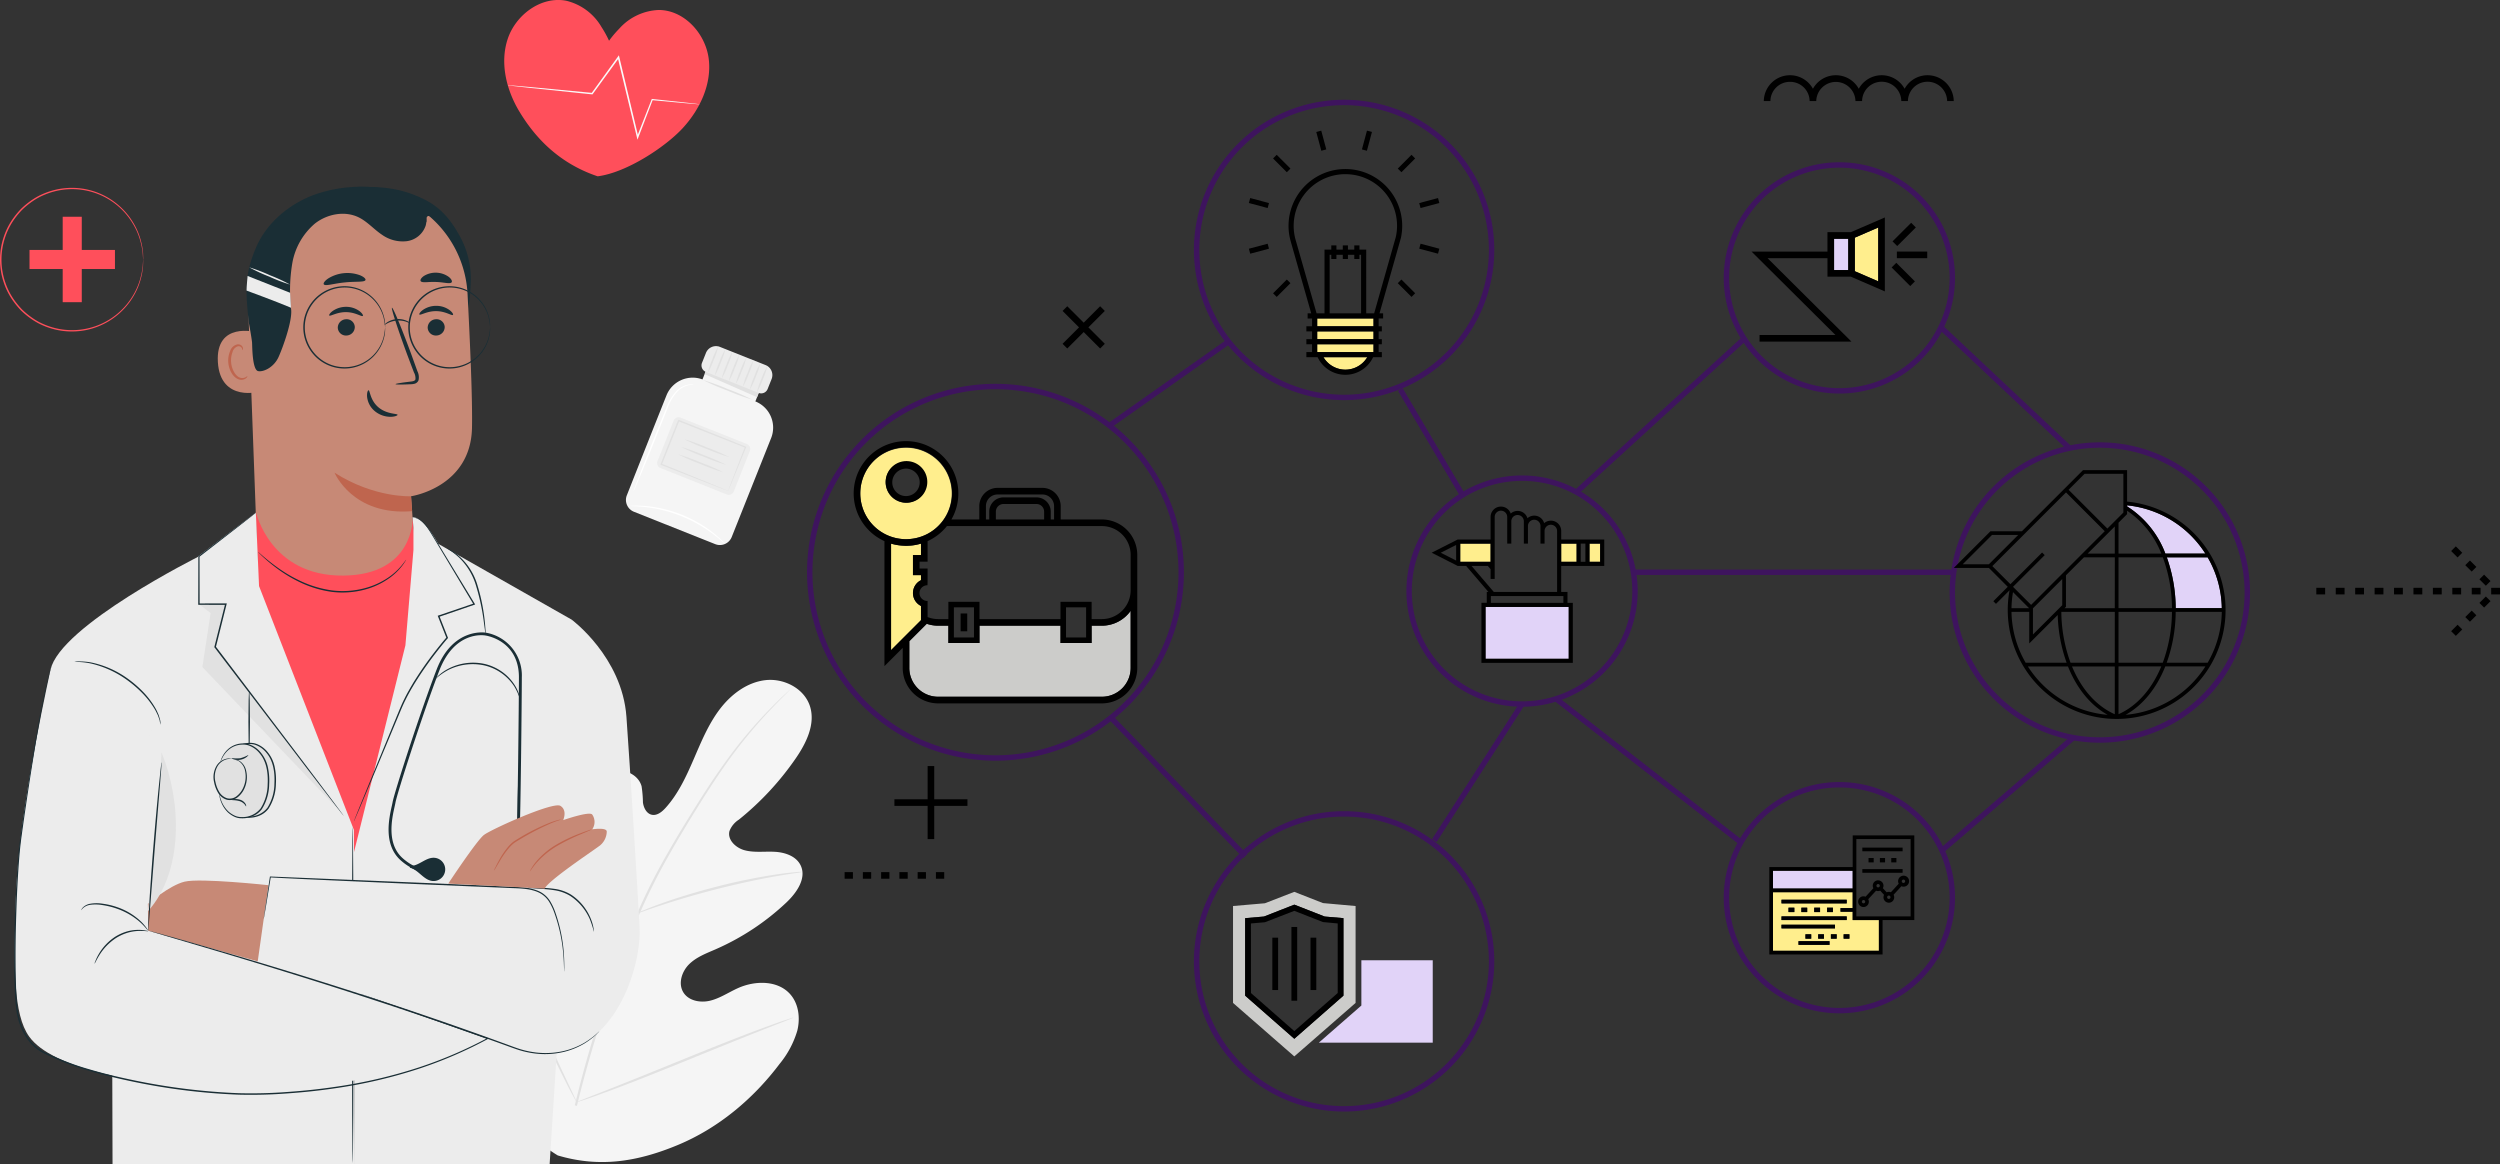 <svg id="Grupo_179" data-name="Grupo 179" xmlns="http://www.w3.org/2000/svg" xmlns:xlink="http://www.w3.org/1999/xlink" width="693.958" height="323.121" viewBox="0 0 693.958 323.121">
  <rect x="0" y="0" width="693.958" height="323.121" fill="#333333" stroke="none"/>
  <defs>
    <clipPath id="clip-path">
      <rect id="Rectángulo_110" data-name="Rectángulo 110" width="693.958" height="323.121" fill="none"/>
    </clipPath>
  </defs>
  <g id="Grupo_178" data-name="Grupo 178" clip-path="url(#clip-path)">
    <path id="Trazado_829" data-name="Trazado 829" d="M154.8,320.717c-19.334-11.842-25-35.646-25.566-57.317-.1-3.618-.722-7.4.8-10.671s5.4-5.677,8.727-4.35c2.757,1.1,4.113,4.148,5.768,6.636a21.168,21.168,0,0,0,8.955,7.576c2.371,1.054,5.258,1.611,7.453.223,3.009-1.906,3.117-6.23,2.878-9.82q-.669-10.034-1.337-20.067c-.239-3.588-.471-7.253.44-10.729s3.188-6.789,6.545-7.952,7.7.552,8.634,4.022a33.4,33.4,0,0,1,.372,4.465c.189,1.484.983,3.091,2.424,3.421,1.459.335,2.834-.77,3.843-1.885,3.488-3.849,5.72-8.671,7.79-13.457s4.064-9.678,7.188-13.835,7.586-7.571,12.71-8.173,10.795,2.242,12.4,7.211-1.034,10.3-4,14.588A80.277,80.277,0,0,1,205.1,227.516a6.613,6.613,0,0,0-2.61,3.17c-.635,2.441,1.776,4.681,4.187,5.325,2.73.73,5.617.277,8.437.437s5.926,1.213,7.145,3.795c1.692,3.581-1.145,7.613-4.013,10.314a68.773,68.773,0,0,1-19.611,12.955c-2.582,1.126-5.311,2.142-7.328,4.126s-3.109,5.289-1.67,7.74,4.792,3.064,7.527,2.383,5.121-2.331,7.7-3.484c4.822-2.161,11.213-2.205,14.631,1.869,2.246,2.677,2.665,6.569,1.816,9.974a26.228,26.228,0,0,1-4.907,9.2c-7.348,9.756-17.021,17.836-28.228,22.5s-21.747,6.374-33.373,2.9" fill="#f5f5f5"/>
    <path id="Trazado_830" data-name="Trazado 830" d="M159.561,306.823a321.942,321.942,0,0,1,10.681-35.408q1.657-4.628,3.276-9.137c1.082-3,2.155-5.969,3.384-8.81a160.956,160.956,0,0,1,8-15.925c2.789-4.942,5.616-9.531,8.291-13.8s5.262-8.2,7.764-11.678a127.623,127.623,0,0,1,13.016-15.534c1.675-1.708,3.017-2.99,3.939-3.846.443-.407.792-.727,1.053-.968a2.879,2.879,0,0,1,.374-.312,2.485,2.485,0,0,1-.327.362L218,192.781c-.89.888-2.2,2.2-3.847,3.931a135.129,135.129,0,0,0-12.821,15.629c-2.47,3.489-5.018,7.424-7.678,11.7s-5.458,8.872-8.227,13.81a162.721,162.721,0,0,0-7.931,15.879c-1.219,2.828-2.28,5.775-3.363,8.78s-2.166,6.049-3.271,9.133a330.24,330.24,0,0,0-10.71,35.323" fill="#e1e1e1"/>
    <path id="Trazado_831" data-name="Trazado 831" d="M177.089,253.431a7.294,7.294,0,0,1-.443-1.51c-.248-.981-.561-2.411-.921-4.185-.724-3.544-1.556-8.472-2.452-13.909s-1.8-10.343-2.572-13.866c-.383-1.763-.707-3.187-.943-4.168a7.226,7.226,0,0,1-.295-1.547,7.237,7.237,0,0,1,.542,1.478c.313.962.708,2.374,1.149,4.128.9,3.509,1.873,8.418,2.77,13.864l2.261,13.934c.282,1.674.521,3.085.714,4.218a7.072,7.072,0,0,1,.19,1.563" fill="#e1e1e1"/>
    <path id="Trazado_832" data-name="Trazado 832" d="M222.73,242.018a10.143,10.143,0,0,1-1.828.332c-1.178.176-2.884.423-4.982.795-4.2.712-9.968,1.9-16.274,3.485s-11.95,3.288-16,4.629c-2.03.655-3.657,1.23-4.784,1.621a10.027,10.027,0,0,1-1.776.551,9.829,9.829,0,0,1,1.684-.795c1.1-.466,2.71-1.11,4.726-1.826,4.019-1.459,9.663-3.226,15.987-4.831a163.258,163.258,0,0,1,16.361-3.3c2.114-.314,3.835-.491,5.027-.587a9.713,9.713,0,0,1,1.856-.073" fill="#e1e1e1"/>
    <path id="Trazado_833" data-name="Trazado 833" d="M160.077,305.939a2.3,2.3,0,0,1-.351-.543c-.24-.439-.534-.975-.89-1.623-.767-1.412-1.822-3.485-3.094-6.063-2.546-5.153-5.839-12.383-9.365-20.41s-6.75-15.28-9.185-20.479c-1.191-2.528-2.173-4.606-2.9-6.151-.312-.67-.569-1.224-.78-1.678a2.421,2.421,0,0,1-.232-.607,2.452,2.452,0,0,1,.351.546c.24.438.534.972.889,1.621.767,1.412,1.824,3.484,3.1,6.062,2.547,5.154,5.839,12.384,9.366,20.414s6.748,15.277,9.184,20.477l2.9,6.149c.313.671.57,1.225.781,1.679a2.419,2.419,0,0,1,.232.606" fill="#e1e1e1"/>
    <path id="Trazado_834" data-name="Trazado 834" d="M220.225,282.468a2.487,2.487,0,0,1-.594.288l-1.745.7-6.44,2.525c-5.438,2.134-12.914,5.166-21.171,8.528s-15.771,6.331-21.254,8.352c-2.741,1.012-4.967,1.808-6.517,2.327-.717.234-1.307.428-1.788.587a2.45,2.45,0,0,1-.638.16,2.49,2.49,0,0,1,.593-.288l1.745-.7,6.44-2.525c5.437-2.133,12.915-5.166,21.174-8.53s15.766-6.329,21.25-8.35c2.742-1.012,4.967-1.808,6.518-2.326l1.788-.587a2.409,2.409,0,0,1,.639-.161" fill="#e1e1e1"/>
    <path id="Trazado_835" data-name="Trazado 835" d="M185,109.755c-3.3,8.255-8.577,21.6-11,27.732a3.526,3.526,0,0,0,1.976,4.572l22.553,8.983a3.527,3.527,0,0,0,4.582-1.973L214.054,121.6a7.832,7.832,0,0,0-4.377-10.173l1.609-4.041L196.517,101.5l-1.522,3.821-.056-.02A7.827,7.827,0,0,0,185,109.755" fill="#f5f5f5"/>
    <path id="Trazado_836" data-name="Trazado 836" d="M196.313,102.012l-.732,1.838,14.56,6.407.942-2.362Z" fill="#e1e1e1"/>
    <path id="Trazado_837" data-name="Trazado 837" d="M210.574,109.062l-14.634-5.829a1.93,1.93,0,0,1-1.079-2.508l1.1-2.759a2.991,2.991,0,0,1,3.885-1.673l12.665,5.044a2.991,2.991,0,0,1,1.671,3.887l-1.1,2.758a1.931,1.931,0,0,1-2.509,1.08" fill="#ececec"/>
    <path id="Trazado_838" data-name="Trazado 838" d="M196.467,103.475a18.75,18.75,0,0,1,1.26-3.727,18.741,18.741,0,0,1,1.647-3.572,18.519,18.519,0,0,1-1.26,3.727,18.67,18.67,0,0,1-1.647,3.572" fill="#e1e1e1"/>
    <path id="Trazado_839" data-name="Trazado 839" d="M198.414,104.25a18.65,18.65,0,0,1,1.259-3.727,18.888,18.888,0,0,1,1.647-3.572,18.52,18.52,0,0,1-1.26,3.727,18.668,18.668,0,0,1-1.646,3.572" fill="#e1e1e1"/>
    <path id="Trazado_840" data-name="Trazado 840" d="M200.361,105.026a18.728,18.728,0,0,1,1.259-3.727,18.7,18.7,0,0,1,1.648-3.572,18.641,18.641,0,0,1-1.261,3.727,18.706,18.706,0,0,1-1.646,3.572" fill="#e1e1e1"/>
    <path id="Trazado_841" data-name="Trazado 841" d="M202.307,105.8a18.7,18.7,0,0,1,1.259-3.727,18.7,18.7,0,0,1,1.648-3.572,18.673,18.673,0,0,1-1.26,3.727,18.744,18.744,0,0,1-1.647,3.572" fill="#e1e1e1"/>
    <path id="Trazado_842" data-name="Trazado 842" d="M204.253,106.576a18.7,18.7,0,0,1,1.26-3.727,18.741,18.741,0,0,1,1.647-3.572A18.673,18.673,0,0,1,205.9,103a18.7,18.7,0,0,1-1.647,3.572" fill="#e1e1e1"/>
    <path id="Trazado_843" data-name="Trazado 843" d="M206.2,107.351a18.672,18.672,0,0,1,1.26-3.727,18.667,18.667,0,0,1,1.647-3.572,18.673,18.673,0,0,1-1.26,3.727,18.67,18.67,0,0,1-1.647,3.572" fill="#e1e1e1"/>
    <path id="Trazado_844" data-name="Trazado 844" d="M208.146,108.127a18.673,18.673,0,0,1,1.26-3.727,18.668,18.668,0,0,1,1.647-3.572,18.6,18.6,0,0,1-1.26,3.727,18.67,18.67,0,0,1-1.647,3.572" fill="#e1e1e1"/>
    <path id="Trazado_845" data-name="Trazado 845" d="M210.092,108.9a18.7,18.7,0,0,1,1.26-3.727A18.743,18.743,0,0,1,213,101.6a18.594,18.594,0,0,1-1.26,3.727,18.633,18.633,0,0,1-1.647,3.572" fill="#e1e1e1"/>
    <path id="Trazado_846" data-name="Trazado 846" d="M201.751,137.255l-18.407-7.332a1.482,1.482,0,0,1-.829-1.926l4.478-11.243a1.482,1.482,0,0,1,1.926-.829l18.407,7.331a1.484,1.484,0,0,1,.829,1.927l-4.478,11.243a1.482,1.482,0,0,1-1.926.829" fill="#ececec"/>
    <path id="Trazado_847" data-name="Trazado 847" d="M202.093,136.278a1.612,1.612,0,0,1,.077-.241c.065-.176.145-.393.242-.659l.94-2.472c.831-2.145,2-5.167,3.427-8.84l.092.215-18.563-7.348c-.061.025.511-.221.268-.115v0l0,.007,0,.013-.01.025-.021.051-.04.1-.081.2-.16.4-.32.8-.634,1.589q-.629,1.577-1.238,3.1c-.814,2.031-1.6,3.986-2.342,5.846l-.108-.249c5.4,2.19,9.99,4.054,13.276,5.389l3.819,1.576,1.023.433a2.853,2.853,0,0,1,.361.168,1.962,1.962,0,0,1-.337-.11l-1-.375-3.816-1.465-13.462-5.26-.179-.07.071-.179c.738-1.862,1.513-3.821,2.319-5.855q.606-1.527,1.232-3.1.315-.788.633-1.589l.319-.8.161-.4.081-.2.04-.1.019-.05.011-.026.005-.012,0-.007v0c-.242.1.331-.144.273-.118l18.532,7.427.156.063-.063.153c-1.508,3.687-2.747,6.719-3.628,8.872l-1,2.406-.265.617a.892.892,0,0,1-.1.2" fill="#e1e1e1"/>
    <path id="Trazado_848" data-name="Trazado 848" d="M202.5,126.916a55.351,55.351,0,0,1-6.38-2.316,55.29,55.29,0,0,1-6.225-2.705,55.588,55.588,0,0,1,6.379,2.317,55.257,55.257,0,0,1,6.226,2.7" fill="#e1e1e1"/>
    <path id="Trazado_849" data-name="Trazado 849" d="M201.643,129.059a55.354,55.354,0,0,1-6.38-2.316,55.292,55.292,0,0,1-6.225-2.7,55.356,55.356,0,0,1,6.379,2.317,55.255,55.255,0,0,1,6.226,2.7" fill="#e1e1e1"/>
    <path id="Trazado_850" data-name="Trazado 850" d="M200.823,131.118a55.425,55.425,0,0,1-6.38-2.316,55.175,55.175,0,0,1-6.225-2.705,55.637,55.637,0,0,1,6.38,2.317,55.19,55.19,0,0,1,6.225,2.7" fill="#e1e1e1"/>
    <path id="Trazado_851" data-name="Trazado 851" d="M208.884,110.959a66.011,66.011,0,0,1-6.956-2.545,66.2,66.2,0,0,1-6.8-2.934,65.924,65.924,0,0,1,6.956,2.545,66.056,66.056,0,0,1,6.8,2.934" fill="#e1e1e1"/>
    <path id="Trazado_852" data-name="Trazado 852" d="M175.852,136.38a8.945,8.945,0,0,1,.445-1.329c.347-.906.806-2.109,1.362-3.566,1.166-3,2.8-7.143,4.635-11.705l2.6-6.426a13.836,13.836,0,0,1,2.929-4.874,6.156,6.156,0,0,1,3.406-1.739,4.328,4.328,0,0,1,1.05,0,1.2,1.2,0,0,1,.355.085,8.68,8.68,0,0,0-1.381.079,6.227,6.227,0,0,0-3.224,1.79,13.967,13.967,0,0,0-2.779,4.808c-.793,1.985-1.659,4.157-2.569,6.437-1.833,4.562-3.514,8.684-4.75,11.659-.605,1.437-1.106,2.623-1.483,3.517a9.194,9.194,0,0,1-.6,1.268" fill="#fff"/>
    <path id="Trazado_853" data-name="Trazado 853" d="M201.2,150.887a5.947,5.947,0,0,1-.888-.718c-.272-.244-.609-.538-1.019-.858s-.854-.711-1.389-1.088a38.836,38.836,0,0,0-3.821-2.531,38.189,38.189,0,0,0-10.391-4.138,39.3,39.3,0,0,0-4.515-.788c-.648-.094-1.239-.118-1.756-.164s-.965-.068-1.331-.078a6.171,6.171,0,0,1-1.138-.088,5.907,5.907,0,0,1,1.141-.074c.367-.015.817-.021,1.339.007s1.12.028,1.774.1a34.613,34.613,0,0,1,4.572.706,35.8,35.8,0,0,1,10.5,4.181,34.717,34.717,0,0,1,3.807,2.63c.527.395.964.8,1.359,1.144s.722.652.979.916a5.875,5.875,0,0,1,.777.837" fill="#fff"/>
    <path id="Trazado_854" data-name="Trazado 854" d="M196.732,16.34c-.871-7.019-6.81-13.564-13.882-13.568a15.5,15.5,0,0,0-11,5.232,28.654,28.654,0,0,0-2.79,3.308,28.564,28.564,0,0,0-2.084-3.793,15.5,15.5,0,0,0-9.759-7.3c-6.935-1.388-14.045,3.86-16.281,10.57s-.374,14.244,3.3,20.287S154.241,45.022,165.9,48.942c8.039-1.03,18.807-8.162,23.6-13.362s8.1-12.221,7.23-19.24" fill="#ff4f5b"/>
    <path id="Trazado_855" data-name="Trazado 855" d="M194.182,28.946a.832.832,0,0,1-.233,0l-.683-.043-2.618-.215-9.62-.881.174-.107c-1.161,3.024-2.519,6.565-4.008,10.449l-.242.63-.159-.657c-1.22-5.07-2.589-10.751-4.031-16.738-.442-1.853-.879-3.677-1.3-5.458l.408.081-7.343,10.1-.07.1-.119-.012-16.9-1.763-4.784-.535-1.265-.157a2.238,2.238,0,0,1-.432-.077,2.083,2.083,0,0,1,.439.01l1.271.094,4.795.418,16.918,1.6-.188.085c2.244-3.107,4.706-6.517,7.309-10.12l.291-.4.116.484c.426,1.78.864,3.6,1.309,5.457,1.427,5.99,2.782,11.674,3.991,16.747L176.8,38c1.519-3.872,2.9-7.4,4.086-10.418l.047-.12.126.013,9.6,1.03,2.61.305.677.091a.852.852,0,0,1,.229.047" fill="#fafafa"/>
    <rect id="Rectángulo_58" data-name="Rectángulo 58" width="5.293" height="23.717" transform="translate(17.404 60.166)" fill="#ff4f5b"/>
    <rect id="Rectángulo_59" data-name="Rectángulo 59" width="23.717" height="5.292" transform="translate(8.192 69.379)" fill="#ff4f5b"/>
    <path id="Trazado_856" data-name="Trazado 856" d="M39.747,72.081a1.821,1.821,0,0,1-.037-.32c-.018-.231-.04-.541-.068-.937q-.021-.312-.045-.69c-.029-.253-.083-.527-.129-.824a14.6,14.6,0,0,0-.418-2.036,18.87,18.87,0,0,0-2.2-5.229,19.6,19.6,0,0,0-23.543-8.351,20.508,20.508,0,0,0-2.552,1.123,20.656,20.656,0,0,0-2.4,1.543,22.125,22.125,0,0,0-2.218,1.888,21.946,21.946,0,0,0-1.917,2.269,18.96,18.96,0,0,0-2.8,5.389,19.4,19.4,0,0,0,0,12.346,18.977,18.977,0,0,0,2.8,5.392,22.052,22.052,0,0,0,1.917,2.269A21.9,21.9,0,0,0,8.357,87.8a20.232,20.232,0,0,0,2.4,1.543,20.369,20.369,0,0,0,2.552,1.124,19.65,19.65,0,0,0,23.544-8.352,18.915,18.915,0,0,0,2.2-5.228,14.516,14.516,0,0,0,.418-2.036c.046-.3.1-.571.129-.824s.031-.482.045-.69c.028-.4.05-.706.068-.937a1.821,1.821,0,0,1,.037-.32,1.8,1.8,0,0,1,0,.32c-.006.233-.016.545-.026.942-.008.21-.016.442-.026.695s-.07.531-.109.832a14.069,14.069,0,0,1-.383,2.057,18.721,18.721,0,0,1-2.154,5.308,19.9,19.9,0,0,1-13.4,9.435,19.977,19.977,0,0,1-10.481-.84,20.832,20.832,0,0,1-2.607-1.14A20.856,20.856,0,0,1,8.12,88.122,22.656,22.656,0,0,1,5.851,86.2a22.5,22.5,0,0,1-1.959-2.313,19.309,19.309,0,0,1-2.861-5.5,19.779,19.779,0,0,1,0-12.608,19.32,19.32,0,0,1,2.86-5.5,23,23,0,0,1,1.96-2.312A22.514,22.514,0,0,1,8.121,56.04a20.645,20.645,0,0,1,2.451-1.568,20.882,20.882,0,0,1,2.606-1.14,19.983,19.983,0,0,1,10.48-.84,19.9,19.9,0,0,1,13.4,9.434,18.727,18.727,0,0,1,2.155,5.308,14.056,14.056,0,0,1,.383,2.058c.039.3.088.577.109.831s.018.486.026.695c.01.4.02.71.026.943a1.8,1.8,0,0,1,0,.32" fill="#ff4f5b"/>
    <path id="Trazado_857" data-name="Trazado 857" d="M71.268,92.253c-.286-.115-11.467-3.047-10.791,8.259s11.889,8.295,11.889,7.97-1.1-16.229-1.1-16.229" fill="#c78976"/>
    <path id="Trazado_858" data-name="Trazado 858" d="M68.656,104.406c-.052-.033-.188.149-.512.322a1.969,1.969,0,0,1-1.47.118c-1.221-.367-2.34-2.2-2.517-4.237a6.513,6.513,0,0,1,.382-2.854,2.279,2.279,0,0,1,1.391-1.6,1,1,0,0,1,1.195.47c.171.307.112.537.174.553.033.026.23-.2.112-.665a1.261,1.261,0,0,0-.488-.682,1.494,1.494,0,0,0-1.107-.223,2.775,2.775,0,0,0-1.952,1.877,6.692,6.692,0,0,0-.494,3.192c.209,2.273,1.5,4.336,3.165,4.71a2.111,2.111,0,0,0,1.784-.407c.333-.3.377-.556.337-.574" fill="#bf654e"/>
    <path id="Trazado_859" data-name="Trazado 859" d="M99.5,51.86c5.745,0,11.6,0,18.787,3.756,4.535,2.368,7.363,6.121,9.727,10.659a24.538,24.538,0,0,1,2.673,11.933c-.208,3.91-.222,6.644-1.785,10.235" fill="#1a2e35"/>
    <path id="Trazado_860" data-name="Trazado 860" d="M97.205,52.747a30.484,30.484,0,0,1,32.576,28.806c.741,14.164,1.393,29.485,1.236,37.2-.336,16.557-16.919,19-16.919,19s.366,4.91.774,11a21.809,21.809,0,1,1-43.553,2.274L68.855,84.291a30.5,30.5,0,0,1,28.35-31.544" fill="#c78976"/>
    <path id="Trazado_861" data-name="Trazado 861" d="M114.1,137.752s-10.176.529-21.242-6.546c0,0,5.008,12.047,21.543,10.688Z" fill="#bf654e"/>
    <path id="Trazado_862" data-name="Trazado 862" d="M123.44,90.766a2.365,2.365,0,0,1-2.3,2.368,2.262,2.262,0,0,1-2.421-2.152,2.365,2.365,0,0,1,2.3-2.369,2.263,2.263,0,0,1,2.423,2.153" fill="#1a2e35"/>
    <path id="Trazado_863" data-name="Trazado 863" d="M125.734,87.418c-.3.306-2.076-1.034-4.622-1.048-2.541-.05-4.419,1.244-4.692.93-.135-.138.168-.693.986-1.278a6.479,6.479,0,0,1,3.76-1.126,6.22,6.22,0,0,1,3.674,1.218c.779.607,1.04,1.167.894,1.3" fill="#1a2e35"/>
    <path id="Trazado_864" data-name="Trazado 864" d="M98.485,90.766a2.364,2.364,0,0,1-2.3,2.367,2.262,2.262,0,0,1-2.421-2.151,2.367,2.367,0,0,1,2.3-2.369,2.263,2.263,0,0,1,2.422,2.153" fill="#1a2e35"/>
    <path id="Trazado_865" data-name="Trazado 865" d="M100.717,87.693c-.3.307-2.079-1.034-4.622-1.047-2.541-.05-4.42,1.244-4.693.93-.134-.139.166-.693.987-1.279a6.492,6.492,0,0,1,3.76-1.126,6.232,6.232,0,0,1,3.674,1.219c.777.607,1.039,1.167.894,1.3" fill="#1a2e35"/>
    <path id="Trazado_866" data-name="Trazado 866" d="M109.8,106.638c-.011-.145,1.573-.4,4.14-.712.649-.062,1.265-.186,1.379-.629a3.314,3.314,0,0,0-.418-1.93Q114,101,113.019,98.4c-2.613-7.067-4.5-12.875-4.212-12.978s2.635,5.542,5.247,12.607q.942,2.615,1.8,4.993a3.755,3.755,0,0,1,.316,2.552,1.629,1.629,0,0,1-1.076.942,4.406,4.406,0,0,1-1.105.145c-2.58.118-4.18.117-4.189-.028" fill="#1a2e35"/>
    <path id="Trazado_867" data-name="Trazado 867" d="M102.3,108.339c.415-.021.4,2.741,2.746,4.721s5.291,1.7,5.31,2.085c.037.174-.66.531-1.9.555a6.875,6.875,0,0,1-4.432-1.585,5.98,5.98,0,0,1-2.125-3.956c-.1-1.156.217-1.837.4-1.82" fill="#1a2e35"/>
    <path id="Trazado_868" data-name="Trazado 868" d="M101.453,77.726c-.257.689-2.8.341-5.782.677-3,.276-5.41,1.131-5.8.508-.175-.3.25-.947,1.229-1.609a10.125,10.125,0,0,1,8.825-.9c1.092.45,1.639,1,1.529,1.326" fill="#1a2e35"/>
    <path id="Trazado_869" data-name="Trazado 869" d="M125.377,78.359c-.452.574-2.2-.04-4.309-.084-2.106-.12-3.9.356-4.3-.251-.178-.3.107-.872.892-1.413a6.24,6.24,0,0,1,6.938.27c.74.6.979,1.2.78,1.478" fill="#1a2e35"/>
    <path id="Trazado_870" data-name="Trazado 870" d="M69.05,89.459s.72,3.829.913,5.557c.07.631-.012,7.648,1.691,8,1.466.3,4.38-1.033,5.677-3.934s3.765-9.865,3.5-13.031a45.829,45.829,0,0,1,.3-12.954,18.588,18.588,0,0,1,6.308-11.06c3.414-2.67,8.335-3.606,12.209-1.662,2.39,1.2,4.179,3.324,6.408,4.8a9.935,9.935,0,0,0,6.828,1.777,6.424,6.424,0,0,0,5.278-4.328c.71-2.527-.592-5.295-2.615-6.969a15.987,15.987,0,0,0-7.21-2.952,38.782,38.782,0,0,0-21.5,1.5c-6.785,2.637-12.806,7.7-15.707,14.379-3.353,7.723-2.964,12.457-2.078,20.874" fill="#1a2e35"/>
    <path id="Trazado_871" data-name="Trazado 871" d="M106.9,90.873a19.617,19.617,0,0,0-.432-2.728,11.209,11.209,0,0,0-4.1-6.1,11.071,11.071,0,0,0-10.487-1.561,11.094,11.094,0,0,0-5.128,3.858,11,11,0,0,0,0,13.059,11.1,11.1,0,0,0,5.129,3.858,11.156,11.156,0,0,0,14.59-7.66,19.711,19.711,0,0,0,.431-2.727.61.61,0,0,1,.012.182c0,.147,0,.323-.007.537a5.182,5.182,0,0,1-.067.872,8.079,8.079,0,0,1-.211,1.176,11.328,11.328,0,0,1-8.871,8.456,11.443,11.443,0,0,1-6.007-.474,11.426,11.426,0,0,1-5.328-3.978,11.375,11.375,0,0,1,0-13.543,11.415,11.415,0,0,1,5.328-3.977,11.42,11.42,0,0,1,6.006-.474,11.327,11.327,0,0,1,8.872,8.455,8.09,8.09,0,0,1,.211,1.177,5.171,5.171,0,0,1,.067.871c0,.215.005.391.007.537a.615.615,0,0,1-.012.183" fill="#1a2e35"/>
    <path id="Trazado_872" data-name="Trazado 872" d="M136.048,90.873a19.3,19.3,0,0,0-.431-2.728,11.209,11.209,0,0,0-4.1-6.1,11.071,11.071,0,0,0-10.487-1.561,11.094,11.094,0,0,0-5.128,3.858,11,11,0,0,0,0,13.059,11.09,11.09,0,0,0,5.129,3.858,11.154,11.154,0,0,0,14.589-7.66,19.328,19.328,0,0,0,.431-2.727.548.548,0,0,1,.013.182c0,.147,0,.323-.007.537a5.092,5.092,0,0,1-.068.872,7.933,7.933,0,0,1-.21,1.176A11.331,11.331,0,0,1,126.9,102.1a11.443,11.443,0,0,1-6.007-.474,11.435,11.435,0,0,1-5.329-3.978,11.38,11.38,0,0,1,0-13.543,11.424,11.424,0,0,1,5.329-3.977,11.419,11.419,0,0,1,6.006-.474,11.327,11.327,0,0,1,8.872,8.455,7.944,7.944,0,0,1,.21,1.177,5.082,5.082,0,0,1,.068.871c0,.215.005.391.007.537a.552.552,0,0,1-.013.183" fill="#1a2e35"/>
    <path id="Trazado_873" data-name="Trazado 873" d="M113.811,89.673a5.619,5.619,0,0,1-1.039-.359,6.7,6.7,0,0,0-5.036.335c-.6.292-.94.545-.983.493-.032-.033.245-.375.84-.752a5.769,5.769,0,0,1,5.285-.351c.64.294.96.6.933.634" fill="#1a2e35"/>
    <path id="Trazado_874" data-name="Trazado 874" d="M118.326,61.737c.162-.859-.12-1.341.362-1.692.553-.4,1.6.652,1.978,1.071.122.134.512-.389.662-.489a2.909,2.909,0,0,0,.291-1.1c-.072-.6-1.013-.76-1.455-1.168a4.463,4.463,0,0,0-1.561-.886,1.49,1.49,0,0,0-1.495.088,1.445,1.445,0,0,0-.333,1.12A3.133,3.133,0,0,0,117,59.849a1.641,1.641,0,0,0,.8.855" fill="#1a2e35"/>
    <path id="Trazado_875" data-name="Trazado 875" d="M68.435,80.659s8.117,2.977,12.344,4.767l-.239-4.152L68.729,76.6s-.3,3.084-.294,4.056" fill="#ececec"/>
    <path id="Trazado_876" data-name="Trazado 876" d="M69.193,74.209a45.417,45.417,0,0,1,5.747,2.2A45.457,45.457,0,0,1,80.525,79a45.482,45.482,0,0,1-5.747-2.2,45.545,45.545,0,0,1-5.585-2.588" fill="#ececec"/>
    <path id="Trazado_877" data-name="Trazado 877" d="M71.64,161.675l-.627-19.65s3.9,17.983,24.35,17.749c19.541-.224,19.183-15.844,19.183-15.844l.7,7.92v31.993L102.5,236.034,86.222,238.1,68.234,166.756Z" fill="#ff4f5b"/>
    <path id="Trazado_878" data-name="Trazado 878" d="M112.728,155.385a1.978,1.978,0,0,1-.235.418,11.17,11.17,0,0,1-.775,1.14,16.786,16.786,0,0,1-3.639,3.523,20.947,20.947,0,0,1-6.8,3.192,23.985,23.985,0,0,1-9.172.635,29.878,29.878,0,0,1-8.811-2.652,38.194,38.194,0,0,1-6.434-3.878,44.4,44.4,0,0,1-3.9-3.228c-.442-.4-.763-.736-.987-.957a2.041,2.041,0,0,1-.322-.357,2.155,2.155,0,0,1,.38.3l1.038.9c.9.777,2.232,1.874,3.963,3.11a39.9,39.9,0,0,0,6.424,3.769,30.24,30.24,0,0,0,8.7,2.586,24.057,24.057,0,0,0,9.018-.592,21.2,21.2,0,0,0,6.728-3.062,17.868,17.868,0,0,0,3.682-3.383c.745-.923,1.1-1.481,1.138-1.457" fill="#1a2e35"/>
    <path id="Trazado_879" data-name="Trazado 879" d="M98.539,323.121l-.295-92.744L71.907,162.689l-.886-20.371L54.975,154.456s-23.368,80.416-23.728,77.628-.008,91.037-.008,91.037Z" fill="#ececec"/>
    <path id="Trazado_880" data-name="Trazado 880" d="M97.907,322.864c-.115,0-.208-20.9-.208-46.672s.093-46.677.208-46.677.209,20.894.209,46.677-.094,46.672-.209,46.672" fill="#1a2e35"/>
    <path id="Trazado_881" data-name="Trazado 881" d="M55.209,167.7l3.257,2.466-2.29,15,38.445,40.269L59.7,179.59,62.679,167.7Z" fill="#e1e1e1"/>
    <path id="Trazado_882" data-name="Trazado 882" d="M99.981,275.61l-59-17.3L39.028,213.5,55.21,154.456s-38.574,19.243-41.2,31.489S5.06,227.961,4.385,249.477c-.6,19.238-.69,32.1,3.7,38.242,12.581,17.587,95.494,20.728,128.618-.025" fill="#ececec"/>
    <path id="Trazado_883" data-name="Trazado 883" d="M95.363,226.415a1.5,1.5,0,0,1-.191-.217l-.53-.661-2-2.567-7.308-9.487-23.987-31.4q-.907-1.194-1.8-2.37l-.061-.08.025-.1c1.03-4.107,2.029-8.087,2.982-11.885l.195.25-7.469-.01h-.192v-.19c.012-4.853.023-9.3.032-13.247v-.08l.062-.046c4.866-3.7,8.828-6.709,11.6-8.812l3.182-2.39.836-.613a2.149,2.149,0,0,1,.3-.2,1.924,1.924,0,0,1-.265.235c-.2.16-.468.375-.809.649l-3.131,2.457-11.511,8.923.063-.126c.009,3.943.019,8.394.031,13.247l-.19-.191,7.469-.01h.257l-.062.251c-.949,3.8-1.943,7.78-2.968,11.888l-.036-.177,1.805,2.37L85.564,213.3l7.2,9.568,1.942,2.614.5.686a1.557,1.557,0,0,1,.157.243" fill="#1a2e35"/>
    <path id="Trazado_884" data-name="Trazado 884" d="M121.664,150.966c-4.706-8.23-7.146-7.374-7.146-7.374l.246,2.934,0,6.164-2.229,26.445L98.244,236.6l.295,86.521h54.032L159.3,217.505l-.611-45.5Z" fill="#ececec"/>
    <path id="Trazado_885" data-name="Trazado 885" d="M158.687,172.006s13.985,10.325,15.2,26.935c.984,13.492,3.241,50.432,3.651,58.475.635,12.525-9.117,41.852-34.508,33.544-15.226-4.981-71.484-24.1-71.484-24.1l3.743-23.892,66.773,3.979,1.326-55.693Z" fill="#ececec"/>
    <path id="Trazado_886" data-name="Trazado 886" d="M74.526,245.715s-18.9-2.043-23.276-.986c-4.206,1.015-10.2,6.161-10.2,6.161l.085,7.467,30.406,8.5Z" fill="#c78976"/>
    <path id="Trazado_887" data-name="Trazado 887" d="M98.244,227.961a1.208,1.208,0,0,1,.084-.257c.071-.187.165-.431.284-.739l1.13-2.824c1.009-2.47,2.451-6,4.23-10.356l6.321-15.34c.6-1.436,1.192-2.936,1.935-4.4.712-1.479,1.553-2.928,2.42-4.4a97,97,0,0,1,6-8.66c1.09-1.406,2.19-2.776,3.325-4.089l-.036.214-2.355-5.987-.078-.2.2-.069,9.849-3.348-.1.276c-4.569-7.63-8.432-14.078-11.167-18.645-1.352-2.263-2.506-4.069-3.73-4.812a4.931,4.931,0,0,0-1.494-.6,5.59,5.59,0,0,1-.547-.133,3.985,3.985,0,0,1,.56.073,4.652,4.652,0,0,1,1.544.562,6.8,6.8,0,0,1,1.894,1.838,33.1,33.1,0,0,1,1.963,2.954c2.769,4.549,6.677,10.974,11.3,18.574l.121.2-.222.076-9.84,3.375.123-.267q1.154,2.923,2.362,5.984l.046.117-.083.1c-1.124,1.3-2.223,2.669-3.307,4.069A97.733,97.733,0,0,0,115,189.862c-.864,1.455-1.7,2.894-2.413,4.359-.739,1.45-1.329,2.929-1.937,4.37l-6.4,15.307c-1.83,4.333-3.313,7.847-4.352,10.306-.514,1.194-.917,2.131-1.2,2.794-.133.3-.24.54-.322.722a1.283,1.283,0,0,1-.123.241" fill="#1a2e35"/>
    <path id="Trazado_888" data-name="Trazado 888" d="M166.359,286.312a1.97,1.97,0,0,1-.233.248l-.719.7a21.138,21.138,0,0,1-3.069,2.327,20.721,20.721,0,0,1-5.619,2.355,22.714,22.714,0,0,1-8.046.512,25.552,25.552,0,0,1-4.606-.976c-1.567-.5-3.138-1.112-4.8-1.7-3.3-1.2-6.838-2.444-10.561-3.751-7.452-2.609-15.668-5.4-24.325-8.242-17.316-5.688-33.1-10.482-44.547-13.9l-13.562-4.013-3.686-1.1-.957-.3a2.117,2.117,0,0,1-.321-.114,2.076,2.076,0,0,1,.333.073l.968.255,3.707,1.02c3.218.9,7.866,2.217,13.6,3.885,11.466,3.345,27.273,8.1,44.594,13.786,8.659,2.84,16.875,5.646,24.322,8.275,3.722,1.318,7.256,2.577,10.552,3.789,1.651.588,3.24,1.216,4.776,1.714a25.526,25.526,0,0,0,4.544.99,22.68,22.68,0,0,0,7.956-.445,20.958,20.958,0,0,0,5.591-2.268,22.8,22.8,0,0,0,3.1-2.251c.317-.282.563-.5.745-.666a2.077,2.077,0,0,1,.264-.217" fill="#1a2e35"/>
    <path id="Trazado_889" data-name="Trazado 889" d="M41.138,258.491c-.013.087-1.061-.141-2.754-.075a12.757,12.757,0,0,0-2.92.482,13.51,13.51,0,0,0-3.287,1.5,15.319,15.319,0,0,0-4.57,4.7c-.9,1.443-1.282,2.437-1.358,2.4a2.637,2.637,0,0,1,.224-.715,12.871,12.871,0,0,1,.881-1.842,14.337,14.337,0,0,1,4.6-4.9,13.055,13.055,0,0,1,3.408-1.517,11.845,11.845,0,0,1,3.016-.407,9.989,9.989,0,0,1,2.036.183,2.582,2.582,0,0,1,.726.187" fill="#1a2e35"/>
    <path id="Trazado_890" data-name="Trazado 890" d="M22.552,252.636c-.013-.006.013-.078.076-.21A2.016,2.016,0,0,1,23,251.9a3.787,3.787,0,0,1,2.1-1.041,10.707,10.707,0,0,1,3.464.007,19.965,19.965,0,0,1,4.11,1,18.029,18.029,0,0,1,6.52,3.99,13.924,13.924,0,0,1,1.511,1.769,3.317,3.317,0,0,1,.438.733c-.066.049-.727-.976-2.152-2.287a19.291,19.291,0,0,0-6.457-3.811,21.064,21.064,0,0,0-4.023-1.011,11.129,11.129,0,0,0-3.359-.1,3.855,3.855,0,0,0-2.035.867c-.391.359-.524.64-.56.619" fill="#1a2e35"/>
    <path id="Trazado_891" data-name="Trazado 891" d="M44.579,201.167a7.17,7.17,0,0,1-.27-1.216c-.119-.381-.293-.838-.475-1.372-.256-.5-.507-1.1-.873-1.713a24.264,24.264,0,0,0-3.008-4,32.259,32.259,0,0,0-4.608-4.053,27.733,27.733,0,0,0-10.075-4.628,21.137,21.137,0,0,0-3.354-.427,7.162,7.162,0,0,1-1.248-.1,7.13,7.13,0,0,1,1.252-.061,17.624,17.624,0,0,1,3.408.3,26.488,26.488,0,0,1,10.261,4.578,30.9,30.9,0,0,1,4.647,4.132,22.953,22.953,0,0,1,2.982,4.116c.356.631.593,1.25.833,1.772.166.554.32,1.027.416,1.42a7.284,7.284,0,0,1,.112,1.254" fill="#1a2e35"/>
    <path id="Trazado_892" data-name="Trazado 892" d="M156.593,269.692a1.316,1.316,0,0,1-.021-.286c0-.21-.01-.487-.017-.838-.024-.736-.052-1.822-.159-3.216a44.763,44.763,0,0,0-2.372-11.551,16.367,16.367,0,0,0-1.618-3.528,6.923,6.923,0,0,0-3.127-2.652c-2.685-1.156-5.916-1-9.2-1.189l-21.516-.9c-17.78-.773-33.595-1.441-43.53-1.972l.133-.108c-.6,3.651-1.076,6.545-1.406,8.554q-.252,1.458-.391,2.267l-.109.582a.84.84,0,0,1-.049.2.8.8,0,0,1,.014-.2c.018-.152.043-.344.074-.587q.116-.812.324-2.276c.3-2.015.74-4.917,1.29-8.576l.017-.112.116,0,43.534,1.811,21.516.937c1.653.082,3.263.121,4.837.249a14.077,14.077,0,0,1,4.487,1.008,7.244,7.244,0,0,1,3.257,2.792A16.478,16.478,0,0,1,154.3,253.7a43.414,43.414,0,0,1,2.256,11.636c.083,1.4.085,2.49.081,3.227-.01.352-.018.629-.024.839a1.437,1.437,0,0,1-.022.286" fill="#1a2e35"/>
    <path id="Trazado_893" data-name="Trazado 893" d="M143.86,217.417c.115,0,.208,6.468.208,14.444s-.093,14.445-.208,14.445-.209-6.466-.209-14.445.094-14.444.209-14.444" fill="#1a2e35"/>
    <path id="Trazado_894" data-name="Trazado 894" d="M14.477,184.5s-.05.183-.165.533-.314.862-.482,1.563c-.39,1.388-.883,3.463-1.436,6.164-1.116,5.4-2.491,13.3-4.033,23.195C7.6,220.9,6.78,226.347,5.978,232.231c-.409,2.938-.661,6-.874,9.174s-.379,6.446-.5,9.816c-.244,6.738-.388,13.857-.192,21.273.056,1.853.125,3.726.279,5.609.048.946.2,1.875.318,2.816a22.592,22.592,0,0,0,.684,2.768,15.777,15.777,0,0,0,2.655,5.076,11.464,11.464,0,0,0,4.558,3.51l.026.01.008,0a69.383,69.383,0,0,0,11.884,4.539c4.142,1.241,8.424,2.243,12.771,3.137a175.945,175.945,0,0,0,28.7,3.494,133.248,133.248,0,0,0,13.7-.357c4.464-.309,8.813-.775,13.022-1.4a137.281,137.281,0,0,0,23.375-5.433,119.863,119.863,0,0,0,18.9-8.109l.02.259-25.928-9.178-6.981-2.493-1.805-.656c-.4-.149-.609-.235-.609-.235s.213.06.623.2l1.818.618,7.006,2.422,25.971,9.056.306.107-.286.154a119.3,119.3,0,0,1-18.927,8.181,136.99,136.99,0,0,1-23.426,5.488c-4.218.632-8.577,1.105-13.05,1.418a133.347,133.347,0,0,1-13.739.369,175.578,175.578,0,0,1-28.766-3.493c-4.358-.9-8.649-1.9-12.806-3.147a69.658,69.658,0,0,1-11.96-4.577l.033.015a11.805,11.805,0,0,1-4.747-3.646,16.184,16.184,0,0,1-2.722-5.208,23.041,23.041,0,0,1-.693-2.822c-.119-.956-.275-1.907-.321-2.854-.154-1.893-.219-3.77-.274-5.628-.188-7.431-.033-14.554.223-21.3q.194-5.06.521-9.825c.22-3.173.481-6.248.9-9.194.818-5.886,1.65-11.329,2.434-16.275,1.577-9.891,2.993-17.789,4.155-23.184.576-2.7,1.092-4.771,1.506-6.154.181-.7.4-1.208.518-1.556s.2-.52.2-.52" fill="#1a2e35"/>
    <path id="Trazado_895" data-name="Trazado 895" d="M41.053,252.952c9.865-10.922,9.432-30.348,3.771-44.129-.523,14.931-2.285,28.17-3.634,42.679" fill="#e1e1e1"/>
    <path id="Trazado_896" data-name="Trazado 896" d="M44.844,211.619a2.006,2.006,0,0,1,0,.478c-.023.357-.053.809-.089,1.364-.1,1.238-.23,2.936-.393,5.009-.353,4.277-.832,10.092-1.361,16.518-.5,6.429-.96,12.246-1.3,16.525-.156,2.073-.284,3.771-.378,5.009-.047.555-.086,1.005-.118,1.362a2.023,2.023,0,0,1-.069.473,2.033,2.033,0,0,1-.015-.478c.011-.358.025-.81.04-1.366.04-1.186.127-2.9.245-5.019.243-4.237.647-10.085,1.173-16.54s1.064-12.289,1.484-16.511c.217-2.068.4-3.761.525-5,.068-.553.123-1,.167-1.357a2.021,2.021,0,0,1,.087-.47" fill="#1a2e35"/>
    <path id="Trazado_897" data-name="Trazado 897" d="M69.166,191.883c.115,0,.209,3.792.209,8.469s-.094,8.47-.209,8.47-.209-3.791-.209-8.47.094-8.469.209-8.469" fill="#1a2e35"/>
    <path id="Trazado_898" data-name="Trazado 898" d="M62.739,220.024a8.683,8.683,0,0,0,1.815,4.492,5.918,5.918,0,0,0,4.331,2.3,6.6,6.6,0,0,0,5.825-2.923c1.845-2.94,2.3-9.054.82-12.67-1.018-2.486-3.306-4.8-5.991-4.862a6.622,6.622,0,0,0-6.49,5.044" fill="#e1e1e1"/>
    <path id="Trazado_899" data-name="Trazado 899" d="M63.048,211.4a5.393,5.393,0,0,1,.652-1.729,7.083,7.083,0,0,1,1.324-1.734,6.148,6.148,0,0,1,2.5-1.466,6.273,6.273,0,0,1,1.676-.268,5.059,5.059,0,0,1,1.834.241,7.221,7.221,0,0,1,3.275,2.348A9.45,9.45,0,0,1,76.23,212.8a17.319,17.319,0,0,1,.358,4.75,13.121,13.121,0,0,1-2.046,6.917,6.188,6.188,0,0,1-2.66,2.006,7.239,7.239,0,0,1-3.013.507h.025a4.524,4.524,0,0,1-2.159-.536,7.078,7.078,0,0,1-1.624-1.132,8.074,8.074,0,0,1-1.769-2.635,7.8,7.8,0,0,1-.56-1.946,5.265,5.265,0,0,1-.05-.529.534.534,0,0,1,.006-.182,10.948,10.948,0,0,0,.783,2.577,8.119,8.119,0,0,0,1.776,2.511,6.919,6.919,0,0,0,1.574,1.057,4.265,4.265,0,0,0,2,.474H68.9a6.413,6.413,0,0,0,5.327-2.413,12.891,12.891,0,0,0,1.945-6.7c.172-3.171-.359-6.366-2.164-8.492a6.918,6.918,0,0,0-3.084-2.262,4.767,4.767,0,0,0-1.719-.248,6.068,6.068,0,0,0-1.6.229,5.992,5.992,0,0,0-2.421,1.354,7.312,7.312,0,0,0-1.341,1.644,14.831,14.831,0,0,0-.793,1.648" fill="#1a2e35"/>
    <path id="Trazado_900" data-name="Trazado 900" d="M60.863,220.183a8.678,8.678,0,0,0,1.815,4.492,5.916,5.916,0,0,0,4.33,2.3,6.6,6.6,0,0,0,5.825-2.923c1.846-2.94,2.3-9.055.821-12.67-1.019-2.486-3.306-4.8-5.992-4.862a6.623,6.623,0,0,0-6.49,5.044" fill="#e1e1e1"/>
    <path id="Trazado_901" data-name="Trazado 901" d="M61.171,211.562a5.393,5.393,0,0,1,.652-1.729,7.083,7.083,0,0,1,1.324-1.734,6.154,6.154,0,0,1,2.5-1.466,6.279,6.279,0,0,1,1.676-.268,5.064,5.064,0,0,1,1.835.241,7.221,7.221,0,0,1,3.275,2.348,9.437,9.437,0,0,1,1.924,4.008,17.28,17.28,0,0,1,.358,4.75,13.12,13.12,0,0,1-2.045,6.917A6.19,6.19,0,0,1,70,226.635a7.234,7.234,0,0,1-3.013.507h.025a4.527,4.527,0,0,1-2.159-.536,7.1,7.1,0,0,1-1.624-1.132,8.07,8.07,0,0,1-1.768-2.635,7.769,7.769,0,0,1-.561-1.946,4.924,4.924,0,0,1-.049-.529.5.5,0,0,1,.006-.182,10.861,10.861,0,0,0,.782,2.577,8.135,8.135,0,0,0,1.776,2.511A6.925,6.925,0,0,0,65,226.328a4.259,4.259,0,0,0,2,.474h.025a6.414,6.414,0,0,0,5.328-2.413,12.89,12.89,0,0,0,1.944-6.7c.172-3.171-.359-6.366-2.164-8.492a6.915,6.915,0,0,0-3.083-2.262,4.77,4.77,0,0,0-1.72-.248,6.074,6.074,0,0,0-1.6.229,5.994,5.994,0,0,0-2.42,1.354,7.256,7.256,0,0,0-1.341,1.644,14.988,14.988,0,0,0-.794,1.648" fill="#1a2e35"/>
    <path id="Trazado_902" data-name="Trazado 902" d="M64.265,210.66a4.129,4.129,0,0,0-4.305,2.48,7.112,7.112,0,0,0,.01,5.231,6.493,6.493,0,0,0,1.334,2.357A3.523,3.523,0,0,0,63.7,221.89,4.16,4.16,0,0,0,67,219.935a7.462,7.462,0,0,0,1.13-6.149c-.365-1.39-1.389-2.814-2.825-2.852" fill="#e1e1e1"/>
    <path id="Trazado_903" data-name="Trazado 903" d="M65.31,210.934a.761.761,0,0,1,.319-.008,2.214,2.214,0,0,1,.869.294,4.262,4.262,0,0,1,1.833,2.759,7.573,7.573,0,0,1-.494,4.906,6.37,6.37,0,0,1-1.8,2.359,3.47,3.47,0,0,1-3.092.74,4.3,4.3,0,0,1-2.472-2.019,9.017,9.017,0,0,1-1.029-2.769,6.16,6.16,0,0,1,.8-4.842,4.3,4.3,0,0,1,2.795-1.778,3.022,3.022,0,0,1,.915,0,.922.922,0,0,1,.307.086,6.049,6.049,0,0,0-1.192.076,4.253,4.253,0,0,0-2.584,1.788,5.935,5.935,0,0,0-.665,4.6,8.793,8.793,0,0,0,1,2.634,3.93,3.93,0,0,0,2.233,1.829,3.073,3.073,0,0,0,2.73-.661,6.076,6.076,0,0,0,1.7-2.2,7.408,7.408,0,0,0,.555-4.678,4.221,4.221,0,0,0-1.63-2.686,3.376,3.376,0,0,0-1.1-.424" fill="#1a2e35"/>
    <path id="Trazado_904" data-name="Trazado 904" d="M68.307,223.837c-.063.016-.151-.252-.426-.574a2.99,2.99,0,0,0-1.368-.878,7.52,7.52,0,0,0-1.683-.261c-.448-.033-.731-.069-.732-.128s.273-.124.73-.167a4.74,4.74,0,0,1,1.81.158,2.657,2.657,0,0,1,1.483,1.1c.25.423.234.74.186.745" fill="#1a2e35"/>
    <path id="Trazado_905" data-name="Trazado 905" d="M68.937,209.569c.036.036-.124.286-.5.581a3.992,3.992,0,0,1-3.53.638c-.453-.146-.691-.325-.669-.371a9.867,9.867,0,0,0,2.435.061,9.842,9.842,0,0,0,2.261-.909" fill="#1a2e35"/>
    <path id="Trazado_906" data-name="Trazado 906" d="M124.013,152.154c.007-.013.1.021.264.1a7.521,7.521,0,0,1,.713.368,14.492,14.492,0,0,1,2.4,1.718,17.24,17.24,0,0,1,5.159,8.163,52.316,52.316,0,0,1,1.965,9.5c.139,1.234.215,2.236.261,2.928a5.438,5.438,0,0,1,.02,1.08,5.358,5.358,0,0,1-.182-1.064c-.1-.768-.235-1.742-.392-2.906a61.31,61.31,0,0,0-2.072-9.423,17.755,17.755,0,0,0-4.956-8.062,27.407,27.407,0,0,0-3.182-2.4" fill="#1a2e35"/>
    <path id="Trazado_907" data-name="Trazado 907" d="M114.03,240.385c2.323-.089,4.18-2.4,6.5-2.281a3.23,3.23,0,1,1-.545,6.434c-2.438-.283-3.865-3.142-6.259-3.691" fill="#1a2e35"/>
    <path id="Trazado_908" data-name="Trazado 908" d="M133.73,242.364a13.856,13.856,0,0,1-2.176-.18l.127-.792a9.224,9.224,0,0,0,7.169-1.4c2.372-1.743,3.9-4.862,4.545-9.27l.024-.169c.263-1.746.625-36.029.626-42.538,0-10.166-8.923-11.554-9.3-11.608-.361-.066-8.472-1.421-12.777,9.683-4.506,11.628-11.711,34.037-12.187,36.664-.059.322-.148.72-.25,1.182-.749,3.363-2.308,10.36,2.359,14.39,5.2,4.493,9.306,2.754,9.477,2.679l.329.731c-.192.085-4.72,2.042-10.33-2.8-5.029-4.342-3.4-11.656-2.617-15.171.1-.449.186-.837.243-1.15.48-2.647,7.711-25.152,12.229-36.811,4.553-11.75,13.564-10.2,13.655-10.184a12.058,12.058,0,0,1,9.974,12.4c0,5.362-.355,40.8-.635,42.658l-.024.165c-.674,4.628-2.311,7.925-4.863,9.8a9.211,9.211,0,0,1-5.594,1.725" fill="#1a2e35"/>
    <path id="Trazado_909" data-name="Trazado 909" d="M144.446,194.574a14.926,14.926,0,0,0-1.669-4,13.589,13.589,0,0,0-8.315-5.862,15.067,15.067,0,0,0-10.148,1.323,17.877,17.877,0,0,0-3.527,2.527c-.011-.01.053-.094.182-.246a7.057,7.057,0,0,1,.6-.64,12.1,12.1,0,0,1,2.607-1.9,14.891,14.891,0,0,1,10.38-1.47,13.7,13.7,0,0,1,5.288,2.535,13.325,13.325,0,0,1,3.185,3.58,10.622,10.622,0,0,1,1.235,2.983,6.055,6.055,0,0,1,.162.861c.027.2.035.3.02.306" fill="#1a2e35"/>
    <path id="Trazado_910" data-name="Trazado 910" d="M164.858,258.653a27.894,27.894,0,0,0-1.1-3.419,14.934,14.934,0,0,0-5.437-6.524,11.769,11.769,0,0,0-4.412-1.592c-1.445-.24-2.77-.327-3.882-.4l-2.64-.182a4.4,4.4,0,0,1-.966-.132,4.391,4.391,0,0,1,.974-.031l2.647.051a32.955,32.955,0,0,1,3.929.318,11.749,11.749,0,0,1,4.575,1.619,14.539,14.539,0,0,1,5.485,6.763,12.857,12.857,0,0,1,.731,2.561,3.676,3.676,0,0,1,.1.971" fill="#1a2e35"/>
    <path id="Trazado_911" data-name="Trazado 911" d="M124.425,245.274s7.882-11.939,9.9-13.5,19.218-9.331,21.233-8.082.775,3.959.775,3.959,7.284-2.552,8.059-1.547a3.6,3.6,0,0,1,0,4.106s4.03-.62,4.03.62a5.1,5.1,0,0,1-2.325,4.184c-1.859,1.4-13.952,9.446-14.923,11.669l-3.917-.237Z" fill="#c78976"/>
    <path id="Trazado_912" data-name="Trazado 912" d="M147.109,241.86a2.9,2.9,0,0,1,.36-.752,14.107,14.107,0,0,1,1.3-1.867,21.726,21.726,0,0,1,5.717-4.812,43.06,43.06,0,0,1,6.762-3.177c.892-.34,1.62-.6,2.126-.767a3.258,3.258,0,0,1,.8-.223,3.167,3.167,0,0,1-.744.375l-2.074.888a54.672,54.672,0,0,0-6.657,3.262,23.913,23.913,0,0,0-5.706,4.645c-1.249,1.424-1.816,2.468-1.881,2.428" fill="#bf654e"/>
    <path id="Trazado_913" data-name="Trazado 913" d="M137.111,241.666a4.173,4.173,0,0,1,.382-.877c.271-.552.671-1.347,1.212-2.307a21.968,21.968,0,0,1,2.173-3.217,10.114,10.114,0,0,1,1.651-1.636c.665-.448,1.365-.87,2.089-1.3a57.532,57.532,0,0,1,7.7-3.838,22.537,22.537,0,0,1,2.476-.829,4.083,4.083,0,0,1,.944-.168c.018.07-1.307.377-3.308,1.27a72.969,72.969,0,0,0-7.6,3.925c-.717.426-1.42.846-2.069,1.276a10.172,10.172,0,0,0-1.588,1.548,24.162,24.162,0,0,0-2.212,3.118c-.525.884-.967,1.631-1.325,2.234a4.2,4.2,0,0,1-.524.8" fill="#bf654e"/>
    <path id="Trazado_914" data-name="Trazado 914" d="M327.881,158.848a51.554,51.554,0,1,1-51.554-51.553A51.553,51.553,0,0,1,327.881,158.848Z" fill="none" stroke="#3e145e" stroke-miterlimit="10" stroke-width="1.5"/>
    <path id="Trazado_915" data-name="Trazado 915" d="M414.039,69.378A40.939,40.939,0,1,1,373.1,28.44,40.938,40.938,0,0,1,414.039,69.378Z" fill="none" stroke="#3e145e" stroke-miterlimit="10" stroke-width="1.5"/>
    <path id="Trazado_916" data-name="Trazado 916" d="M414.039,266.855A40.939,40.939,0,1,1,373.1,225.917,40.937,40.937,0,0,1,414.039,266.855Z" fill="none" stroke="#3e145e" stroke-miterlimit="10" stroke-width="1.5"/>
    <path id="Trazado_917" data-name="Trazado 917" d="M453.846,164.081a31.351,31.351,0,1,1-31.351-31.351A31.351,31.351,0,0,1,453.846,164.081Z" fill="none" stroke="#3e145e" stroke-miterlimit="10" stroke-width="1.5"/>
    <path id="Trazado_918" data-name="Trazado 918" d="M541.934,77.145a31.351,31.351,0,1,1-31.351-31.351A31.351,31.351,0,0,1,541.934,77.145Z" fill="none" stroke="#3e145e" stroke-miterlimit="10" stroke-width="1.5"/>
    <path id="Trazado_919" data-name="Trazado 919" d="M541.934,249.183a31.351,31.351,0,1,1-31.351-31.351A31.351,31.351,0,0,1,541.934,249.183Z" fill="none" stroke="#3e145e" stroke-miterlimit="10" stroke-width="1.5"/>
    <path id="Trazado_920" data-name="Trazado 920" d="M623.811,164.475a40.938,40.938,0,1,1-40.938-40.938A40.938,40.938,0,0,1,623.811,164.475Z" fill="none" stroke="#3e145e" stroke-miterlimit="10" stroke-width="1.5"/>
    <line id="Línea_19" data-name="Línea 19" x2="37.3" y2="38.435" transform="translate(308.384 199.224)" fill="none" stroke="#3e145e" stroke-miterlimit="10" stroke-width="1.5"/>
    <line id="Línea_20" data-name="Línea 20" y1="23.298" x2="33.099" transform="translate(307.94 94.83)" fill="none" stroke="#3e145e" stroke-miterlimit="10" stroke-width="1.5"/>
    <line id="Línea_21" data-name="Línea 21" x2="17.264" y2="29.308" transform="translate(388.714 108.127)" fill="none" stroke="#3e145e" stroke-miterlimit="10" stroke-width="1.5"/>
    <line id="Línea_22" data-name="Línea 22" y1="37.912" x2="24.37" transform="translate(398.125 195.432)" fill="none" stroke="#3e145e" stroke-miterlimit="10" stroke-width="1.5"/>
    <line id="Línea_23" data-name="Línea 23" x2="88.922" transform="translate(453.407 158.848)" fill="none" stroke="#3e145e" stroke-miterlimit="10" stroke-width="1.5"/>
    <line id="Línea_24" data-name="Línea 24" y1="42.576" x2="46.579" transform="translate(437.594 94.028)" fill="none" stroke="#3e145e" stroke-miterlimit="10" stroke-width="1.5"/>
    <line id="Línea_25" data-name="Línea 25" x2="35.688" y2="33.533" transform="translate(538.773 90.873)" fill="none" stroke="#3e145e" stroke-miterlimit="10" stroke-width="1.5"/>
    <line id="Línea_26" data-name="Línea 26" x2="51.318" y2="39.853" transform="translate(431.929 193.985)" fill="none" stroke="#3e145e" stroke-miterlimit="10" stroke-width="1.5"/>
    <line id="Línea_27" data-name="Línea 27" y1="31.317" x2="36.464" transform="translate(539.054 204.742)" fill="none" stroke="#3e145e" stroke-miterlimit="10" stroke-width="1.5"/>
    <path id="Trazado_921" data-name="Trazado 921" d="M250.581,149.633c.305.022.609.047.918.047.036,0,.07-.006.106-.006.273,0,.543-.021.812-.041a12.864,12.864,0,0,0,5.07-1.461,12.744,12.744,0,0,0,4.452-3.983,12.69,12.69,0,1,0-11.358,5.444m-4.74-15.736a5.664,5.664,0,0,1,5.658-5.658,5.788,5.788,0,0,1,1.949.367,5.641,5.641,0,1,1-7.607,5.291" fill="#ffee8d"/>
    <path id="Trazado_922" data-name="Trazado 922" d="M313.851,185.418V169.556a9.811,9.811,0,0,1-7.987,4.126h-2.847v4.8h-8.639v-4.8H271.891v4.8h-8.639v-4.8h-2.846a9.774,9.774,0,0,1-3.153-.529l-4.836,4.836v7.429a8,8,0,0,0,7.989,7.988h45.458a8,8,0,0,0,7.987-7.988" fill="#ccccca"/>
    <path id="Trazado_923" data-name="Trazado 923" d="M255.471,172.339l.181-.18v-3.953a3.987,3.987,0,0,1,0-7.154v-1.407h-2.226v-5.568h2.226V150.9a14.321,14.321,0,0,1-2.774.542c-.151.015-.307.015-.461.024-.3.019-.608.046-.918.046-.195,0-.383-.021-.577-.029-.114,0-.227-.01-.341-.017a14.444,14.444,0,0,1-3.234-.566v29.559l3.234-3.234,1.836-1.836Z" fill="#ffee8d"/>
    <rect id="Rectángulo_60" data-name="Rectángulo 60" width="2.305" height="1.835" transform="translate(234.449 242.084)"/>
    <rect id="Rectángulo_61" data-name="Rectángulo 61" width="2.304" height="1.835" transform="translate(239.518 242.084)"/>
    <rect id="Rectángulo_62" data-name="Rectángulo 62" width="2.304" height="1.835" transform="translate(244.587 242.084)"/>
    <rect id="Rectángulo_63" data-name="Rectángulo 63" width="2.305" height="1.835" transform="translate(249.656 242.084)"/>
    <rect id="Rectángulo_64" data-name="Rectángulo 64" width="2.304" height="1.835" transform="translate(254.726 242.084)"/>
    <rect id="Rectángulo_65" data-name="Rectángulo 65" width="2.305" height="1.835" transform="translate(259.794 242.084)"/>
    <path id="Trazado_924" data-name="Trazado 924" d="M315.688,185.418v-31.4a9.857,9.857,0,0,0-9.825-9.824H294.429v-3.7a5.074,5.074,0,0,0-5.069-5.069H276.908a5.073,5.073,0,0,0-5.068,5.069v3.7H264.1a14.527,14.527,0,1,0-18.59,6.02V184.9l5.07-5.07v5.592a9.836,9.836,0,0,0,9.824,9.825h45.458a9.837,9.837,0,0,0,9.825-9.825m-42.012-44.931a3.237,3.237,0,0,1,3.232-3.233H289.36a3.236,3.236,0,0,1,3.232,3.233v3.7h-.921v-2.161a3.969,3.969,0,0,0-3.965-3.966h-9.143a3.969,3.969,0,0,0-3.964,3.966v2.161h-.923Zm16.159,1.541v2.161h-13.4v-2.161a2.132,2.132,0,0,1,2.128-2.13h9.143a2.132,2.132,0,0,1,2.129,2.13m-17.995,4h34.023a8,8,0,0,1,7.988,7.988v9.844a8,8,0,0,1-7.988,7.988h-2.846v-4.8h-8.639v4.8H271.891v-4.8h-8.639v4.8H260.4a7.928,7.928,0,0,1-2.918-.57v-4.468a2.181,2.181,0,1,1-.042-4.361c.042,0,.042-1.833.042-1.833v-2.805h-2.224v-1.9h2.224v-5.7a14.585,14.585,0,0,0,5.368-4.184Zm29.646,22.551v8.374h-5.578v-8.374Zm-31.126,0v8.374h-5.579v-8.374ZM238.8,136.984a12.744,12.744,0,1,1,13.613,12.649c-.27.019-.539.039-.812.041-.037,0-.07.005-.106.005-.31,0-.613-.024-.918-.046A12.672,12.672,0,0,1,238.8,136.984m8.543,43.478V150.9a14.5,14.5,0,0,0,3.234.565c.113.007.227.013.341.017.193.008.382.03.577.03.31,0,.613-.027.918-.047.153-.009.31-.009.461-.024a14.371,14.371,0,0,0,2.773-.541v3.172h-2.225v5.569h2.225v1.406a3.989,3.989,0,0,0,0,7.155v3.952l-.18.18-3.054,3.054-1.836,1.837Zm5.07,4.956v-7.429l4.836-4.836a9.768,9.768,0,0,0,3.152.529h2.847v4.8h8.639v-4.8h22.487v4.8h8.639v-4.8h2.846a9.814,9.814,0,0,0,7.988-4.126v15.862a8,8,0,0,1-7.988,7.988H260.4a8,8,0,0,1-7.988-7.988"/>
    <path id="Trazado_925" data-name="Trazado 925" d="M251.5,139.555a5.781,5.781,0,1,0-.918-.093,5.656,5.656,0,0,0,.918.093m-3.822-5.658a3.82,3.82,0,0,1,3.19-3.758,3.866,3.866,0,0,1,.632-.063,3.773,3.773,0,0,1,1.249.227,3.808,3.808,0,1,1-5.071,3.594"/>
    <path id="Trazado_926" data-name="Trazado 926" d="M268.489,173.682v-3.391h-1.836v4.945h1.836Z"/>
    <path id="Trazado_927" data-name="Trazado 927" d="M601.072,153.672h11.107a29.226,29.226,0,0,0-21.732-13.4v.293a26.612,26.612,0,0,1,10.625,13.107" fill="#e1d3f8"/>
    <path id="Trazado_928" data-name="Trazado 928" d="M603.939,168.815h12.8a29,29,0,0,0-3.931-14.112H601.469a42.592,42.592,0,0,1,2.47,14.112" fill="#e1d3f8"/>
    <path id="Trazado_929" data-name="Trazado 929" d="M552.518,147.466l-10.19,10.191h9.76l5.231,5.233-4,4,.365.365.365.365,3.77-3.771a30.232,30.232,0,1,0,32.626-24.611v-8.745H578.221l-16.974,16.974Zm-7.7,9.16,8.128-8.129h7.271l-8.128,8.128Zm13.54,13.221h4.924v8.764l7.906-7.9a42.812,42.812,0,0,0,2.47,13.253H562.289a29,29,0,0,1-3.932-14.112m0-1.032a29.308,29.308,0,0,1,.421-4.465l4.465,4.465Zm5.955,1.032v-.994l.038-.038,7.506-7.506.585-.585v7.268l-.245.245-.578.578-.464.465-.567.567-6.275,6.276Zm-1.4,15.143h11.125c2.414,6.045,6.234,10.776,11.016,13.432a29.224,29.224,0,0,1-22.141-13.432m24.116,13.263c-5.16-2.281-9.292-7.016-11.874-13.263h11.874Zm0-14.294H574.746a41.82,41.82,0,0,1-2.548-13.677c0-.144,0-.29-.005-.435h14.84Zm0-15.144H573.078l.4-.4v-8.727l4.989-4.989h8.571Zm0-15.144h-7.54l7.54-7.54ZM602.9,169.847c0,.146,0,.293-.005.438a41.833,41.833,0,0,1-2.546,13.674H588.065V169.847Zm-14.839-1.032V154.7h12.3a41.323,41.323,0,0,1,2.54,14.112Zm11.873,16.175c-2.581,6.247-6.713,10.983-11.873,13.263V184.99Zm-9.9,13.432c4.781-2.656,8.6-7.388,11.015-13.432H612.18a29.223,29.223,0,0,1-22.139,13.432m22.767-14.463h-11.37a42.9,42.9,0,0,0,2.492-13.649c0-.154,0-.31.005-.463h12.8a29.012,29.012,0,0,1-3.93,14.112m3.93-15.144h-12.8a42.614,42.614,0,0,0-2.469-14.112h11.339a29.012,29.012,0,0,1,3.93,14.112m-26.292-28.544a29.229,29.229,0,0,1,21.733,13.4H601.071a26.611,26.611,0,0,0-10.625-13.107Zm0,1.5a25.64,25.64,0,0,1,9.509,11.9h-11.89V145.1l2.381-2.382Zm-11.8-10.252h10.769v10.768l-1.351,1.351-1.032,1.031-2.056,2.057-2.953-2.953-.733-.732-1.782-1.784-.835-.834-4.465-4.465Zm-1.066,9.269.812.813,2.143,2.143.731.73,2.98,2.981-6.212,6.212L577,154.7l-3.362,3.362-1.412,1.411L563.8,167.91l-4.783-4.783-.237-.236.379-.379,7.81-7.809.607-.608-.364-.365-.06-.059-.3-.305-.3.305-1.032,1.032-5.793,5.793-1.495,1.495-.17.17-5.019-5.019,20.449-20.451Z"/>
    <path id="Trazado_930" data-name="Trazado 930" d="M373.45,102.611a7.1,7.1,0,0,0,6.087-3.462H367.365a7.1,7.1,0,0,0,6.085,3.462" fill="#ffee8d"/>
    <path id="Trazado_931" data-name="Trazado 931" d="M379.609,91.989H365.692c-.019.04-.039.078-.057.118V94.14h15.632V92.11c-.016-.042-.039-.08-.057-.121Z" fill="#ffee8d"/>
    <path id="Trazado_932" data-name="Trazado 932" d="M373.45,88.409h-7.814V90.56h15.631V88.409H373.45Z" fill="#ffee8d"/>
    <path id="Trazado_933" data-name="Trazado 933" d="M366.354,95.569h-.719v2.15h15.632v-2.15H366.354Z" fill="#ffee8d"/>
    <path id="Trazado_934" data-name="Trazado 934" d="M357.674,62.7a15.683,15.683,0,0,0,.624,4.347c-.014,0,5.676,19.935,5.676,19.935h-1v1.429h1.234V90.56h-1.583v1.429h1.583V94.14h-1.583v1.429h1.583V97.72h-1.583v1.429h3.125a8.509,8.509,0,0,0,15.4,0h2.427V97.72h-.885V95.569h.885V94.14h-.885V91.989h.885V90.56h-.885V88.409h1.236V86.98h-1l5.461-19.24.42-1.486.063-.223a16.06,16.06,0,0,0,.357-3.333,15.776,15.776,0,0,0-31.553,0m15.775,39.913a7.094,7.094,0,0,1-6.084-3.462h12.171a7.1,7.1,0,0,1-6.087,3.462m7.817-4.891H365.635V95.569h15.631Zm0-3.58H365.635V92.106c.017-.04.038-.078.056-.117H381.21c.017.041.04.079.056.12Zm0-3.58H365.635V88.409h15.631ZM370.973,71.889V70.72h1.764v1.169h1.428V70.72h1.765v1.169h1.427V70.72h.454V86.98h-8.722V70.72h.457v1.169Zm2.479-23.538a14.314,14.314,0,0,1,14,17.442l-.435,1.534-1.592,5.615L381.441,86.98h-2.2V69.291h-1.883V68.123H375.93v1.168h-1.765V68.123h-1.428v1.168h-1.764V68.123h-1.427v1.168h-1.885V86.98h-2.2L361.443,72.9l-1.709-5.993a14.349,14.349,0,0,1,13.718-18.561"/>
    <rect id="Rectángulo_66" data-name="Rectángulo 66" width="5.398" height="1.429" transform="translate(353.38 81.411) rotate(-45.023)"/>
    <rect id="Rectángulo_67" data-name="Rectángulo 67" width="5.396" height="1.428" transform="matrix(0.966, -0.258, 0.258, 0.966, 346.667, 69.041)"/>
    <rect id="Rectángulo_68" data-name="Rectángulo 68" width="1.429" height="5.398" transform="translate(346.666 56.353) rotate(-74.99)"/>
    <rect id="Rectángulo_69" data-name="Rectángulo 69" width="1.428" height="5.397" transform="translate(353.38 43.987) rotate(-45.015)"/>
    <rect id="Rectángulo_70" data-name="Rectángulo 70" width="1.427" height="5.397" transform="translate(365.378 36.633) rotate(-15.02)"/>
    <rect id="Rectángulo_71" data-name="Rectángulo 71" width="5.397" height="1.43" transform="matrix(0.259, -0.966, 0.966, 0.259, 378.049, 41.476)"/>
    <rect id="Rectángulo_72" data-name="Rectángulo 72" width="5.397" height="1.429" transform="translate(387.999 46.796) rotate(-45.085)"/>
    <rect id="Rectángulo_73" data-name="Rectángulo 73" width="5.398" height="1.428" transform="matrix(0.966, -0.258, 0.258, 0.966, 393.953, 56.37)"/>
    <rect id="Rectángulo_74" data-name="Rectángulo 74" width="1.429" height="5.397" transform="matrix(0.258, -0.966, 0.966, 0.258, 393.954, 69.027)"/>
    <rect id="Rectángulo_75" data-name="Rectángulo 75" width="1.428" height="5.397" transform="translate(387.996 78.604) rotate(-45.029)"/>
    <rect id="Rectángulo_76" data-name="Rectángulo 76" width="4.277" height="5.051" transform="translate(433.366 150.899)" fill="#ffee8d"/>
    <rect id="Rectángulo_77" data-name="Rectángulo 77" width="2.96" height="5.051" transform="translate(441.218 150.899)" fill="#ffee8d"/>
    <path id="Trazado_935" data-name="Trazado 935" d="M432.227,168.474H412.36v14.394h23.094V168.474h-3.227Z" fill="#e1d3f8"/>
    <path id="Trazado_936" data-name="Trazado 936" d="M413.516,155.951h.248V150.9h-8.426v5.051h8.178Z" fill="#ffee8d"/>
    <path id="Trazado_937" data-name="Trazado 937" d="M445.316,157.088v-7.327h-11.95V147.4a2.862,2.862,0,0,0-4.739-2.176,2.846,2.846,0,0,0-4.633-1.375,2.849,2.849,0,0,0-4.645-1.291,2.87,2.87,0,0,0-5.585.936v6.266h-9.15l-.413.219-6.794,3.446,6.794,3.444.413.218h2.36l6.186,7.228H412.7v3.021h-1.48v16.669h25.37V167.337h-1.48v-3.021h-1.746v-7.228Zm-4.1-6.189h2.96v5.051h-2.96Zm-2.436,0h1.3v5.051h-1.3Zm-5.416,0h4.277v5.051h-4.277ZM404.2,152.1v3.5l-4.277-2.167,4.277-2.169Zm1.8,3.854h-.662V150.9h8.426v5.052H406Zm2.472,1.137h4.521l.771.9V160.7H414.9V143.495a1.738,1.738,0,1,1,3.476,0v7.4h1.139v-6.2a1.739,1.739,0,1,1,3.478,0v6.2h1.139v-4.887a1.738,1.738,0,1,1,3.477,0V150.9h1.138v-3.5a1.738,1.738,0,1,1,3.477,0v16.915h-17.57l-.893-1.044Zm26.981,11.386v14.4H412.36v-14.4h23.093Zm-1.48-3.021v1.884H413.84v-1.884h20.133Z"/>
    <rect id="Rectángulo_78" data-name="Rectángulo 78" width="3.934" height="8.69" transform="translate(509.108 66.279)" fill="#e1d3f8"/>
    <path id="Trazado_938" data-name="Trazado 938" d="M521.363,63.154l-6.485,2.809v9.321l6.485,2.811Z" fill="#ffee8d"/>
    <rect id="Rectángulo_79" data-name="Rectángulo 79" width="7.306" height="1.836" transform="translate(525.337 67.002) rotate(-44.956)"/>
    <rect id="Rectángulo_80" data-name="Rectángulo 80" width="1.835" height="7.308" transform="matrix(0.707, -0.707, 0.707, 0.707, 525.083, 74.245)"/>
    <rect id="Rectángulo_81" data-name="Rectángulo 81" width="8.428" height="1.836" transform="translate(526.539 69.834)"/>
    <path id="Trazado_939" data-name="Trazado 939" d="M509.487,92.993H488.424V94.83h25.513L490.649,71.67h16.625v5.135h6.5l9.426,4.088V60.358l-9.428,4.084h-6.5v5.392H486.2Zm5.39-27.03,6.486-2.809V78.1l-6.486-2.811Zm-5.768.316h3.934v8.69h-3.934Z"/>
    <path id="Trazado_940" data-name="Trazado 940" d="M268.549,221.865h-9.22v-9.22h-1.836v9.22h-9.219V223.7h9.219v9.22h1.836V223.7h9.22Z"/>
    <path id="Trazado_941" data-name="Trazado 941" d="M496.878,22.719a5.4,5.4,0,0,1,5.444,5.34h1.837a5.445,5.445,0,0,1,10.887,0h1.836a5.444,5.444,0,0,1,10.887,0h1.837a5.443,5.443,0,0,1,10.885,0h1.837a7.273,7.273,0,0,0-13.641-3.417,7.261,7.261,0,0,0-12.723,0,7.261,7.261,0,0,0-12.723,0A7.273,7.273,0,0,0,489.6,28.059h1.836a5.4,5.4,0,0,1,5.442-5.34"/>
    <rect id="Rectángulo_82" data-name="Rectángulo 82" width="2.451" height="1.835" transform="translate(642.97 163.163)"/>
    <rect id="Rectángulo_83" data-name="Rectángulo 83" width="2.451" height="1.835" transform="translate(648.362 163.163)"/>
    <rect id="Rectángulo_84" data-name="Rectángulo 84" width="2.45" height="1.835" transform="translate(653.757 163.164)"/>
    <rect id="Rectángulo_85" data-name="Rectángulo 85" width="2.45" height="1.835" transform="translate(659.149 163.163)"/>
    <rect id="Rectángulo_86" data-name="Rectángulo 86" width="2.45" height="1.835" transform="translate(664.543 163.163)"/>
    <rect id="Rectángulo_87" data-name="Rectángulo 87" width="2.45" height="1.835" transform="translate(669.935 163.164)"/>
    <rect id="Rectángulo_88" data-name="Rectángulo 88" width="2.451" height="1.835" transform="translate(675.33 163.163)"/>
    <rect id="Rectángulo_89" data-name="Rectángulo 89" width="2.451" height="1.835" transform="translate(680.721 163.164)"/>
    <rect id="Rectángulo_90" data-name="Rectángulo 90" width="2.451" height="1.835" transform="translate(686.116 163.163)"/>
    <rect id="Rectángulo_91" data-name="Rectángulo 91" width="2.451" height="1.835" transform="translate(691.507 163.164)"/>
    <rect id="Rectángulo_92" data-name="Rectángulo 92" width="2.523" height="1.834" transform="matrix(0.707, -0.707, 0.707, 0.707, 680.396, 175.208)"/>
    <rect id="Rectángulo_93" data-name="Rectángulo 93" width="2.523" height="1.835" transform="matrix(0.707, -0.707, 0.707, 0.707, 684.319, 171.284)"/>
    <rect id="Rectángulo_94" data-name="Rectángulo 94" width="2.523" height="1.837" transform="matrix(0.708, -0.707, 0.707, 0.708, 688.246, 167.356)"/>
    <rect id="Rectángulo_95" data-name="Rectángulo 95" width="1.835" height="2.523" transform="matrix(0.707, -0.707, 0.707, 0.707, 688.247, 160.806)"/>
    <path id="Trazado_942" data-name="Trazado 942" d="M687.4,157.366l-1.784-1.784-1.3,1.3,1.784,1.784Z"/>
    <rect id="Rectángulo_96" data-name="Rectángulo 96" width="1.834" height="2.523" transform="matrix(0.707, -0.707, 0.707, 0.707, 680.396, 152.954)"/>
    <path id="Trazado_943" data-name="Trazado 943" d="M306.677,95.436l-4.562-4.565,4.561-4.561-1.3-1.3-4.561,4.562-4.562-4.562-1.3,1.3,4.562,4.561-4.565,4.565,1.3,1.3,4.565-4.564,4.563,4.564Z"/>
    <rect id="Rectángulo_97" data-name="Rectángulo 97" width="22.124" height="4.95" transform="translate(492.152 241.697)" fill="#e1d3f8"/>
    <path id="Trazado_944" data-name="Trazado 944" d="M514.276,253.078H510.9V252.06h3.371v-4.394H492.152v16.267h29.4V255.39h-7.277Zm-19.763-3.33h18.1v1.019h-18.1Zm14.273,3.432h-1.622v-1.223h1.622Zm-3.568,0H503.6v-1.223h1.622Zm-3.568,0h-1.622v-1.223h1.622Zm-3.569,0h-1.622v-1.223h1.622Zm-3.568,1.192h18.1v1.019h-18.1Zm0,2.313h14.852V257.7H494.513Zm11.786,3.88h-1.605v-1.222H506.3Zm-3.533,0h-1.6v-1.222h1.6Zm5.079,1.707h-8.612v-1.019h8.612Zm1.988-1.707h-1.606v-1.222h1.606Zm3.534,0h-1.606v-1.222h1.606Z" fill="#ffee8d"/>
    <rect id="Rectángulo_98" data-name="Rectángulo 98" width="18.104" height="1.019" transform="translate(494.513 249.748)"/>
    <rect id="Rectángulo_99" data-name="Rectángulo 99" width="1.605" height="1.222" transform="translate(501.161 259.343)"/>
    <rect id="Rectángulo_100" data-name="Rectángulo 100" width="1.605" height="1.222" transform="translate(504.694 259.343)"/>
    <rect id="Rectángulo_101" data-name="Rectángulo 101" width="1.606" height="1.222" transform="translate(508.227 259.343)"/>
    <rect id="Rectángulo_102" data-name="Rectángulo 102" width="1.606" height="1.222" transform="translate(511.76 259.343)"/>
    <rect id="Rectángulo_103" data-name="Rectángulo 103" width="1.622" height="1.223" transform="translate(496.459 251.958)"/>
    <rect id="Rectángulo_104" data-name="Rectángulo 104" width="1.622" height="1.223" transform="translate(500.028 251.958)"/>
    <rect id="Rectángulo_105" data-name="Rectángulo 105" width="1.622" height="1.223" transform="translate(503.596 251.958)"/>
    <rect id="Rectángulo_106" data-name="Rectángulo 106" width="1.622" height="1.223" transform="translate(507.164 251.958)"/>
    <rect id="Rectángulo_107" data-name="Rectángulo 107" width="18.104" height="1.019" transform="translate(494.513 254.372)"/>
    <rect id="Rectángulo_108" data-name="Rectángulo 108" width="14.852" height="1.019" transform="translate(494.513 256.685)"/>
    <rect id="Rectángulo_109" data-name="Rectángulo 109" width="8.612" height="1.019" transform="translate(499.233 261.253)"/>
    <path id="Trazado_945" data-name="Trazado 945" d="M514.275,240.678H491.133v24.273h31.438V255.39h8.808V231.9h-17.1ZM492.151,241.7h22.124v4.95H492.151Zm29.4,22.235h-29.4V247.665h22.124v4.394H510.9v1.019h3.371v2.312h7.278Zm-6.259-10.854V232.913H530.36v21.458H515.294Z"/>
    <path id="Trazado_946" data-name="Trazado 946" d="M521.912,247.231l.151.164.509.555.41.446a1.467,1.467,0,0,0-.158.654,1.488,1.488,0,1,0,2.975,0,1.474,1.474,0,0,0-.171-.681L527.8,246a1.527,1.527,0,1,0-.745-.694l-2.177,2.374a1.462,1.462,0,0,0-.57-.115,1.485,1.485,0,0,0-.6.127l-1.057-1.15a1.464,1.464,0,0,0,.173-.681,1.482,1.482,0,0,0-1.278-1.468,1.448,1.448,0,0,0-.211-.021,1.476,1.476,0,0,0-1.314,2.17l-.1.109-.934,1.019-1.143,1.244a1.474,1.474,0,0,0-.569-.114,1.488,1.488,0,1,0,1.487,1.489,1.463,1.463,0,0,0-.172-.681l1.779-1.938.4-.435a1.477,1.477,0,0,0,.568.114,1.606,1.606,0,0,0,.211-.021,1.579,1.579,0,0,0,.359-.093m6.12-2.925a.465.465,0,0,1,.811.315.481.481,0,0,1-.468.471.466.466,0,0,1-.343-.786m-4.064,4.428a.458.458,0,0,1,.66-.028.632.632,0,0,1,.046.055.467.467,0,1,1-.706-.027m-6.344,1.866a.459.459,0,1,1,.126-.315.465.465,0,0,1-.126.315m3.4-4.4a.489.489,0,0,1-.154-.343.469.469,0,0,1,.126-.315.46.46,0,0,1,.342-.155.439.439,0,0,1,.211.056.453.453,0,0,1,.133.1.457.457,0,0,1,0,.63.488.488,0,0,1-.133.1.439.439,0,0,1-.211.056.464.464,0,0,1-.314-.126"/>
    <path id="Trazado_947" data-name="Trazado 947" d="M528.132,235.789v-.509h-11.18V236.3h11.18Z"/>
    <path id="Trazado_948" data-name="Trazado 948" d="M518.672,239.386h1.433v-1.222h-1.433v1.222Z"/>
    <path id="Trazado_949" data-name="Trazado 949" d="M521.826,239.386h1.434v-1.222h-1.434v1.222Z"/>
    <path id="Trazado_950" data-name="Trazado 950" d="M524.979,239.386h1.433v-1.222h-1.433v1.222Z"/>
    <path id="Trazado_951" data-name="Trazado 951" d="M522.572,242.268h5.561v-1.019h-11.18v1.019h5.619Z"/>
    <path id="Trazado_952" data-name="Trazado 952" d="M397.705,289.434V266.547H377.893v12.57l-11.818,10.317Z" fill="#e1d3f8"/>
    <path id="Trazado_953" data-name="Trazado 953" d="M348.262,283.622l3.259,2.845,1.6,1.4,6.154,5.374,2.525-2.2,1.835-1.6,12.653-11.045v-26.9l-9.066-.816-7.947-3.115-8.166,3.167-.082.007-1.614.14-7.145.617v26.9l4.567,3.989Zm-2.628-28.759,3.773-.325,1.451-.124.147-.058,8.272-3.243,8.423,3.3,5.223.449v21.513l-12.842,11.269-.8.706-.8-.7-5.356-4.7-1.6-1.407-2.544-2.233-1.451-1.273-1.892-1.661Z" fill="#ccccca"/>
    <path id="Trazado_954" data-name="Trazado 954" d="M360.081,277.781V257.313h-1.6v20.468h1.6Z"/>
    <path id="Trazado_955" data-name="Trazado 955" d="M354.782,274.816V260.28h-1.6v14.536h1.6Z"/>
    <path id="Trazado_956" data-name="Trazado 956" d="M365.379,274.816V260.28h-1.6v14.536h1.6Z"/>
    <path id="Trazado_957" data-name="Trazado 957" d="M348.977,279.31l2.544,2.233,1.6,1.407,5.355,4.7.8.7.8-.706,12.842-11.269V254.863l-5.223-.449-8.424-3.3-8.271,3.244-.148.058-1.45.124-3.774.325v21.513l1.892,1.661Zm-1.74-22.975,2.151-.186,1.607-.138.116-.01,8.166-3.166,7.947,3.114,4.1.386V275.65l-11.239,9.863-.8.706-.8-.7-5.355-4.7-1.6-1.406-2.283-2.005-1.437-1.26-.564-.5Z"/>
  </g>
</svg>
